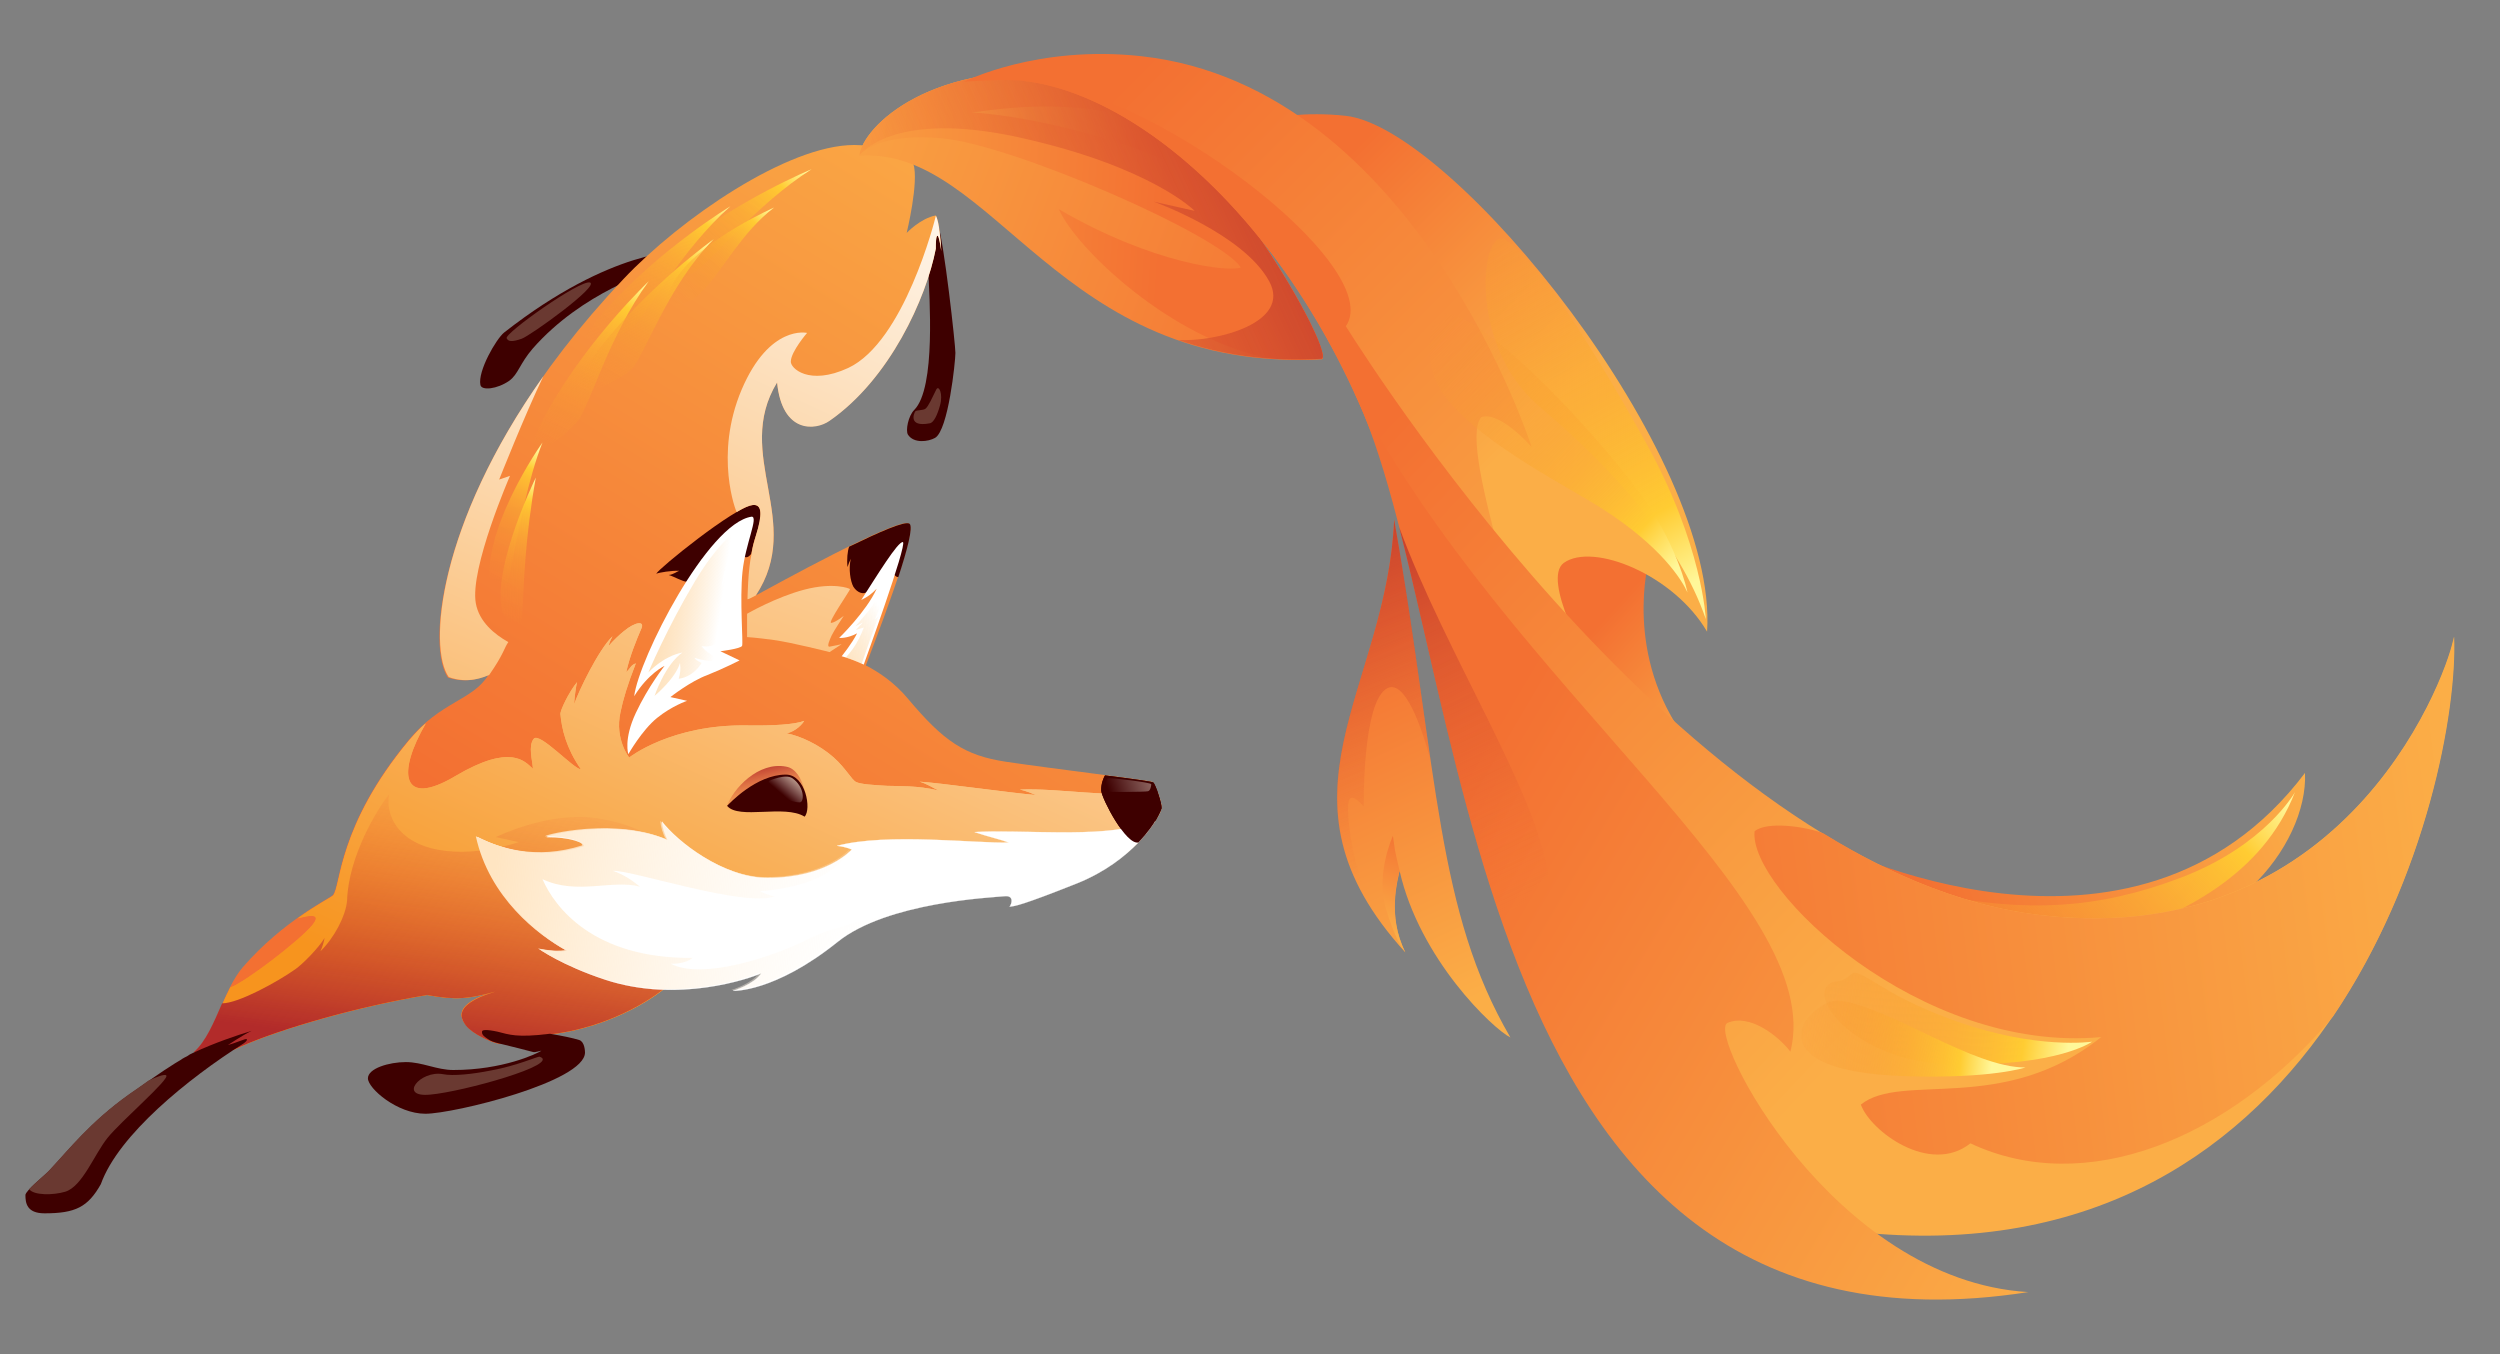 <?xml version="1.0" encoding="utf-8"?>
<!-- Generator: Adobe Illustrator 19.2.1, SVG Export Plug-In . SVG Version: 6.00 Build 0)  -->
<svg version="1.1" id="FOX" xmlns="http://www.w3.org/2000/svg" xmlns:xlink="http://www.w3.org/1999/xlink" x="0px" y="0px"
	 viewBox="0 0 600 325" style="enable-background:new 0 0 600 325;" xml:space="preserve">
<rect x="0" y="0" width="600" height="325" fill="#808080" stroke="none"/>
<style type="text/css">
	.st0{fill:#3E0000;}
	.st1{fill:url(#SVGID_1_);}
	.st2{fill:url(#SVGID_2_);}
	.st3{fill:url(#SVGID_3_);}
	.st4{fill:url(#SVGID_4_);}
	.st5{fill:url(#SVGID_5_);}
	.st6{fill:#FFFFFF;}
	.st7{fill:url(#SVGID_6_);}
	.st8{fill:url(#SVGID_7_);}
	.st9{fill:url(#SVGID_8_);}
	.st10{fill:url(#SVGID_9_);}
	.st11{fill:url(#SVGID_10_);}
	.st12{fill:url(#SVGID_11_);}
	.st13{fill:url(#SVGID_12_);}
	.st14{fill:url(#SVGID_13_);}
	.st15{fill:url(#SVGID_14_);}
	.st16{fill:url(#SVGID_15_);}
	.st17{fill:url(#SVGID_16_);}
	.st18{fill:#FFFFFF;stroke:#FFFFFF;stroke-width:5.000000e-02;stroke-linecap:round;stroke-linejoin:round;}
	.st19{fill:url(#SVGID_17_);}
	.st20{fill:url(#SVGID_18_);}
	.st21{fill:#6A3931;}
	.st22{fill:url(#SVGID_19_);}
	.st23{fill:url(#SVGID_20_);}
	.st24{fill:url(#SVGID_21_);}
	.st25{fill:url(#SVGID_22_);}
	.st26{fill:url(#SVGID_23_);}
	.st27{fill:url(#SVGID_24_);}
	.st28{fill:url(#SVGID_25_);}
	.st29{fill:url(#SVGID_26_);}
	.st30{fill:url(#SVGID_27_);}
	.st31{fill:url(#SVGID_28_);}
	.st32{fill:url(#SVGID_29_);}
	.st33{fill:url(#SVGID_30_);}
	.st34{fill:url(#SVGID_31_);}
	.st35{fill:url(#SVGID_32_);}
	.st36{fill:url(#SVGID_33_);}
	.st37{fill:url(#SVGID_34_);}
	.st38{fill:url(#SVGID_35_);}
	.st39{fill:url(#SVGID_36_);}
	.st40{fill:url(#SVGID_37_);}
	.st41{fill:url(#SVGID_38_);}
	.st42{fill:url(#SVGID_39_);}
	.st43{fill:url(#SVGID_40_);}
	.st44{fill:url(#SVGID_41_);}
</style>
<g>
	<path class="st0" d="M121,79.8c-1.9,1.5-6.4,9.3-5.7,12.6c0.3,1.4,4,1,6.9-1c2.2-1.6,2.5-4.1,5.7-7.8c11.9-13.5,28.3-18.4,32-20
		c4.1-1.8,3.8-3.3,3.8-3.3S146.9,59.5,121,79.8z"/>
	<path class="st0" d="M223.1,52.3c0,0-1.2,0.6-1.1,1.6c0.2,2.8,0.5,3.2,0.8,10.9c0.2,6.2,1.9,28.3-3.4,33.6
		c-1.4,1.4-2.1,4.9-1.5,5.9c1.4,2.2,4.9,1.7,6.5,0.8c3.2-1.8,4.9-18.4,4.9-20.4c0-1.9-2.7-26.6-4.3-31.3
		C224.5,51.8,223.1,52.3,223.1,52.3z"/>
	<linearGradient id="SVGID_1_" gradientUnits="userSpaceOnUse" x1="270.427" y1="35.057" x2="156.197" y2="220.681">
		<stop  offset="0" style="stop-color:#FBAE47"/>
		<stop  offset="1" style="stop-color:#F37032"/>
	</linearGradient>
	<path class="st1" d="M46.6,252.5c5-4.3,7-15,11.7-20.4c9.8-11.3,21.1-16.6,21.6-17.3c1.9-2.3,1.1-16.6,18.2-37.2
		c7.7-9.3,15.4-9.5,19.1-15.6c-1.3,0.5-5,2.2-9.7,0.6c-5.9-8.6-1-50.1,42.2-95.7C163.3,52.5,189,34.8,205,34.8
		c8.6,0,14.2,4.5,14.2,4.5c1.4,4.3-1.6,16.6-1.6,16.6s3.3-3.5,7-4.2c0.8,1.3,1.2,6.1,1.3,8.5c-0.1-0.7-0.6-3.8-0.9-3.7
		c-0.4,0-0.4,2.1-0.4,3.1c-2.3,11.9-11,31.3-25.5,41.3c-3.4,2.4-11.4,3.1-12.6-9.2c-10.6,17.5,6.6,33.4-5.1,51.2
		c3.9-2.1,34.6-19.1,36.8-17.2c2.2,1.8-9,30.2-10.4,34c3.1,1.6,6.9,4.1,10.2,8.1c8.5,10.1,13.5,13.5,23.3,15
		c11.3,1.7,34.9,4.5,35.4,4.9c0.5,0.4,2.1,5,2,6.2c0,0.4-0.4,1.3-1.2,2.5c-1.8,3.1-5.9,8.1-12.4,11.6c-2.2,1.2-9.4,3.4-19.1,6
		c-9.6-2.4-29.3,0.9-44.9,4.7c-20.3,4.9-38.7,16-38.7,16l-3.2,2.6c0,0-11.1,9.3-28.6,11c-11.8,1.1-9.2,2.5-11.3,2
		c-1.4-0.3-6-2.3-7.5-4.3c-1.5-1.9-2.9-5.1,6.9-8.1c-6.2,1.8-9.3,2.1-16.3,0.8c-19.7,3.3-38.6,9.3-46.3,13.1L46.6,252.5z"/>
	<linearGradient id="SVGID_2_" gradientUnits="userSpaceOnUse" x1="145.716" y1="260.087" x2="248.49" y2="37.797">
		<stop  offset="0" style="stop-color:#F7941E"/>
		<stop  offset="1" style="stop-color:#FFFFFF"/>
	</linearGradient>
	<path class="st2" d="M56.2,251.9c7.8-3.8,26.7-9.8,46.3-13.1c7,1.3,10.1,0.9,16.3-0.8c-9.9,3-8.4,6.2-6.9,8.1
		c1.6,2.1,6.1,4,7.5,4.3c2.1,0.5-0.5-0.9,11.3-2c17.5-1.6,28.6-11,28.6-11l3.2-2.6c0,0,18.4-11.1,38.7-16
		c15.6-3.8,35.3-7.1,44.9-4.7c9.6-2.6,16.8-4.8,19.1-6c6.6-3.5,10.6-8.5,12.4-11.6c0.8-1.2,1.1-2.2,1.2-2.5c0.1-0.7-0.4-2.4-0.9-3.8
		c-12.4,1.3-23.5-1.1-33.2-0.7c1.7,0.3,3.1,1,3.9,1.3c-5.3-0.4-23.7-3-27.9-3.2c1.7,0.5,2.9,1.3,4.5,2.1c-5-1.2-9.5-1-12.3-1.1
		c-3.6-0.2-6.3-0.4-7.4-0.9c-1.1-0.5-2.4-3.2-5.4-5.9c-3.5-3.1-8.1-5.2-11.3-5.8c2.3-0.5,3.9-2.4,4.2-3c-2.2,0.9-7.7,1.2-13.7,1.1
		c-18.2-0.3-28.3,7.7-28.3,7.7s-3.5-4.4-2.1-10.8c0.6-3,1.7-6.7,3.7-11.8c-1.2,0.4-1.3,1.2-2.3,2.1c0.8-3.7,2.4-7.6,3.6-10.4
		c0.9-1.9-1.3-1.8-4.2,0.6c-1,0.8-2.6,2.3-3.6,3.5c0.1-0.9,0.6-1.6,0.9-2.3c-3.4,3.3-8.2,13.3-9.2,16.3c0-1.2,0.5-4.8,0.7-5.3
		c-1.9,2.3-4.1,6.8-4,7.7c0.3,3.5,1.4,8.2,4.9,13.2c-1.6,0.1-9.9-9-11.3-7.3c-1.4,1.7-0.3,5.3-0.2,7.2c-1.9-1.7-5.2-6.2-18.7,1.8
		c-12.8,7.6-14-0.7-7-12.7c-1.3,1.1-2.6,2.5-4,4.1c-17.1,20.6-16.3,34.9-18.2,37.2c-0.3,0.4-3.8,2.1-8.5,5.5c2.5-0.7,6-1.4,3.4,1.7
		c-3.1,3.7-16,13.6-19.6,14.9c-2.9,5.6-4.9,12.5-8.6,15.7"/>
	<linearGradient id="SVGID_3_" gradientUnits="userSpaceOnUse" x1="145.716" y1="260.087" x2="248.49" y2="37.797">
		<stop  offset="0" style="stop-color:#F7941E"/>
		<stop  offset="1" style="stop-color:#FFFFFF"/>
	</linearGradient>
	<path class="st3" d="M56.2,251.9c7.8-3.8,26.7-9.8,46.3-13.1c7,1.3,10.1,0.9,16.3-0.8c-9.9,3-8.4,6.2-6.9,8.1
		c1.6,2.1,6.1,4,7.5,4.3c2.1,0.5-0.5-0.9,11.3-2c17.5-1.6,28.6-11,28.6-11l3.2-2.6c0,0,18.4-11.1,38.7-16
		c15.6-3.8,35.3-7.1,44.9-4.7c9.6-2.6,16.8-4.8,19.1-6c6.6-3.5,10.6-8.5,12.4-11.6c0.8-1.2,1.1-2.2,1.2-2.5c0.1-0.7-0.4-2.4-0.9-3.8
		c-12.4,1.3-23.5-1.1-33.2-0.7c1.7,0.3,3.1,1,3.9,1.3c-5.3-0.4-23.7-3-27.9-3.2c1.7,0.5,2.9,1.3,4.5,2.1c-5-1.2-9.5-1-12.3-1.1
		c-3.6-0.2-6.3-0.4-7.4-0.9c-1.1-0.5-2.4-3.2-5.4-5.9c-3.5-3.1-8.1-5.2-11.3-5.8c2.3-0.5,3.9-2.4,4.2-3c-2.2,0.9-7.7,1.2-13.7,1.1
		c-18.2-0.3-28.3,7.7-28.3,7.7s-3.5-4.4-2.1-10.8c0.6-3,1.7-6.7,3.7-11.8c-1.2,0.4-1.3,1.2-2.3,2.1c0.8-3.7,2.4-7.6,3.6-10.4
		c0.9-1.9-1.3-1.8-4.2,0.6c-1,0.8-2.6,2.3-3.6,3.5c0.1-0.9,0.6-1.6,0.9-2.3c-3.4,3.3-8.2,13.3-9.2,16.3c0-1.2,0.5-4.8,0.7-5.3
		c-1.9,2.3-4.1,6.8-4,7.7c0.3,3.5,1.4,8.2,4.9,13.2c-1.6,0.1-9.9-9-11.3-7.3c-1.4,1.7-0.3,5.3-0.2,7.2c-1.9-1.7-5.2-6.2-18.7,1.8
		c-12.8,7.6-14-0.7-7-12.7c-1.3,1.1-2.6,2.5-4,4.1c-17.1,20.6-16.3,34.9-18.2,37.2c-0.3,0.4-3.8,2.1-8.5,5.5c2.5-0.7,6-1.4,3.4,1.7
		c-3.1,3.7-16,13.6-19.6,14.9c-2.9,5.6-4.9,12.5-8.6,15.7L56.2,251.9z"/>
	
		<linearGradient id="SVGID_4_" gradientUnits="userSpaceOnUse" x1="152.416" y1="472.022" x2="255.129" y2="249.864" gradientTransform="matrix(0.996 -9.370000e-02 9.370000e-02 0.996 -42.816 -198.447)">
		<stop  offset="0" style="stop-color:#F7941E"/>
		<stop  offset="1" style="stop-color:#FFFFFF"/>
	</linearGradient>
	<path class="st4" d="M199.1,156.5c0,0-9-2.3-13.4-2.9c-4.4-0.6-6.4-0.7-6.4-0.7l0-5.6c0,0,6.9-4,13.8-5.8
		c6.9-1.8,10.8-0.3,10.9-0.1c0.1,0.2-5.5,8.2-4.5,8.1c1-0.1,3-1.7,3-1.7s-2.5,3.8-2.9,4.7c-0.4,0.9-1.3,2.8-0.5,2.7
		c0.7-0.1,2.9-0.6,2.9-0.6L199.1,156.5z"/>
	<linearGradient id="SVGID_5_" gradientUnits="userSpaceOnUse" x1="123.441" y1="254.602" x2="132.292" y2="188.378">
		<stop  offset="0" style="stop-color:#B22B2A"/>
		<stop  offset="1" style="stop-color:#F36B31;stop-opacity:0"/>
	</linearGradient>
	<path class="st5" d="M56.2,251.9c7.8-3.8,26.7-9.8,46.3-13.1c7,1.3,10.1,0.9,16.3-0.8c-6.4,2-8,4-8,5.7c0,0.9,0.5,1.7,1,2.4
		c1.6,2.1,6.1,4,7.5,4.3c2.1,0.5-0.5-0.9,11.3-2c17.5-1.6,28.6-11,28.6-11l3.2-2.6c0,0,18.4-11.1,38.7-16c0.5-0.1,1.1-0.3,1.6-0.4
		c2.2-4.2,3.5-6.9,3.5-6.9s-15.7,4.5-26.8,3c-4.6-0.6-4.2-3.6-6.8-4.5c-8.7-2.9-14.3-11.5-29.9-13.7c-11.4-1.5-23.7,4.6-23.7,4.6
		l5.5,1.2c0,0-11.2,4-20.9,1.5c-9.8-2.6-10.9-9.7-10.2-13c-2.7,3.3-9.8,14.9-10.1,25.5c-0.3,3.7-3.1,9-6.4,12.2
		c0.5-1.1,0.8-2.1,1-3.2c-1.5,2.5-5.3,6.3-7,7.5c-4.1,2.9-13.6,8.2-17.6,8.2c-2,4.6-3.9,9.2-6.8,11.7L56.2,251.9z"/>
	<path class="st0" d="M204.8,140.8c1,1.6,2.7,2,3.4,1.1c0.7-0.9,6.2-4.3,6.5-3.9c0.3,0.4,0.6,0.5,0.9,0.5c2.1-6.4,3.6-12,2.7-12.8
		c-1-0.8-7.3,2-14.5,5.5c-0.4,1-0.6,3.1-0.4,4.9c0.3-0.9,0.5-1.4,0.8-2C203.6,136.5,204.1,139.5,204.8,140.8z"/>
	<path class="st6" d="M207.3,159.5c0,0-2.7-1.3-5.3-2c0.3-0.4,2.5-3.1,3.7-5.5c-2.4,1.3-4.3,1.1-4.3,1.1s6.5-6.3,9-11.8
		c-1.4,1.4-2.1,1.9-3.7,2.7c3.8-5.9,8.8-14.1,10-13.9C217.8,130.6,207.3,159.5,207.3,159.5z"/>
	<path class="st0" d="M180.3,132.9L180.3,132.9c0.3-1.5,0.6-2.9,1.1-4.3c1.7-5.1,1.5-7.6-0.7-7.4c-4.3,0.4-22.7,15.3-23.2,16.5
		c0.7-0.3,3.7-0.8,5.5-0.7c-0.4,0.1-1.4,0.9-2.5,1c1.1,0.3,3.6,1.7,4.3,1.6c1.6-0.2,2.7-3.6,3.5-5.2c1.8-1.3,9.8-1.1,10.5-0.7
		C179.6,134,180.3,132.9,180.3,132.9z"/>
	<path class="st6" d="M172.9,156.3c0,0,4.9-0.6,5.2-1.3c0.3-0.7-0.6-11.1,0.1-17.8c0.7-6.7,3.9-13.2,2.2-13.2
		c-10.5,1.5-27.1,34.1-28.2,43.1c3.4-5.5,7.3-7.3,7.3-7.3s-3.9,4.9-6.9,11.3c-3,6.4-1.8,9.9-1.8,9.9s3.3-5.8,6.9-8.7
		c3.6-2.9,7.2-4.1,7.2-4.1l-4-0.9c0,0,4.8-3.8,8.9-5.3c4-1.6,7.7-3.5,7.7-3.5L172.9,156.3z"/>
	
		<linearGradient id="SVGID_6_" gradientUnits="userSpaceOnUse" x1="156.671" y1="358.27" x2="182.233" y2="364.467" gradientTransform="matrix(0.996 -9.370000e-02 9.370000e-02 0.996 -42.815 -198.447)">
		<stop  offset="0" style="stop-color:#FFDBAE"/>
		<stop  offset="1" style="stop-color:#FBAE47;stop-opacity:0"/>
	</linearGradient>
	<path class="st7" d="M178.6,126.1c0,0-5.1,2.2-11.8,13.4c-6.7,11.2-11.2,21.9-11.2,21.9s3.5-3.9,8.2-4.8
		c-4.2,2.9-6.7,10.4-6.7,10.4s5-4.1,6.1-7.9c0.2,1.6,0.1,2.3-0.3,3.8c1.7-0.2,4-1.3,5.5-3.8c-0.8-0.3-1.6-0.9-1.7-1.2
		c4.4,1.3,6,0.6,6.2,0.1c-2.4-0.6-4-2.2-4.5-2.9c1.3,0.1,3,0.2,4.3-1.4c1.3-1.6,1.9-11.2,2.2-13.8c0.3-2.6,0.6-4,0.7-4.9
		c-0.7,0.9-2.4,5.9-2.4,5.9s0.4-5.7,4.1-11.6c-0.5,0.3-1.2,0.7-1.9,1.4C176,129.6,178.6,127.4,178.6,126.1z"/>
	
		<linearGradient id="SVGID_7_" gradientUnits="userSpaceOnUse" x1="192.729" y1="381.317" x2="220.692" y2="366.534" gradientTransform="matrix(0.996 -9.370000e-02 9.370000e-02 0.996 -42.815 -198.447)">
		<stop  offset="0" style="stop-color:#FFDBAE"/>
		<stop  offset="1" style="stop-color:#FBAE47;stop-opacity:0"/>
	</linearGradient>
	<path class="st8" d="M210.9,147.7c0,0-0.4,0.7-0.9,0.9c4-9.2,6.1-16.1,5.8-16.3c-0.5-0.4-3.9,6.6-4.3,7.1c-0.4,0.5,1.7-1.1,1.7-1.1
		s-2.8,6-4.8,8.4c-2,2.4-3.1,3.6-3.1,3.6l1.8-0.9l-1.7,1.8l1.9-0.6c0,0-0.6,1.9-2,4.2c-0.8,1.3-1.7,2.3-2.3,3c1.5,0.5,3,1.1,3.8,1.5
		C207.6,156.9,210.9,147.7,210.9,147.7z"/>
	<path class="st0" d="M277.2,197.1C277.2,197.1,277.2,197.1,277.2,197.1L277.2,197.1C277.3,197,277.3,197,277.2,197.1
		c0.2-0.2,0.3-0.4,0.4-0.6c0.7-1.2,1.1-2.2,1.2-2.5c0.1-1.2-1.5-5.8-2-6.2c-0.2-0.2-5.2-0.9-11.6-1.7c-0.3,0.5-1,2-0.9,3.7
		c0.2,2,5.9,13,8.9,12.4C275.7,199.6,277,197.5,277.2,197.1z"/>
	<linearGradient id="SVGID_8_" gradientUnits="userSpaceOnUse" x1="70.704" y1="247.805" x2="157.851" y2="42.369">
		<stop  offset="0" style="stop-color:#F7941E"/>
		<stop  offset="1" style="stop-color:#FFFFFF"/>
	</linearGradient>
	<path class="st9" d="M130.4,90.3c-4.5,9.4-10.6,24.8-10.6,24.8l2.6-0.9c0,0-9.7,22.3-8.2,30.6c0.8,4.4,4.4,7.4,7.8,9.3
		c-1,1.4-1.1,2.9-4.6,7.9c-1.3,0.5-5,2.2-9.7,0.5C102.7,155.4,105.2,125.9,130.4,90.3z"/>
	<linearGradient id="SVGID_9_" gradientUnits="userSpaceOnUse" x1="122.42" y1="249.284" x2="225.142" y2="27.105">
		<stop  offset="0" style="stop-color:#F7941E"/>
		<stop  offset="1" style="stop-color:#FFFFFF"/>
	</linearGradient>
	<path class="st10" d="M176.8,122.9c1.6-1,3-1.6,3.9-1.7c2.2-0.2,2.3,2.2,0.7,7.4c-0.4,1.3-0.8,2.7-1,4.1c0,0,0,0.1,0,0.1
		c-0.9,3.8-1,11-1,11s0,0.2,2-0.9l0,0c11.7-17.7-5.5-33.7,5.1-51.1c1.2,12.3,9.2,11.6,12.6,9.2c14.4-10,23.2-29.4,25.5-41.3
		c0-1,0-3.1,0.4-3.1c0.4,0,0.8,3,0.9,3.7c-0.1-2.4-0.5-7.2-1.3-8.5c0,0,0,0,0,0c-0.2,1-7.6,30.2-21,36.5c-9.5,4.4-14,0-13.8-1.6
		c0.1-2.4,3.9-6.8,3.9-6.8s-9-2.1-15.7,13.6C171.3,109.3,176.7,122.9,176.8,122.9C176.7,122.9,176.8,122.9,176.8,122.9z"/>
	
		<linearGradient id="SVGID_10_" gradientUnits="userSpaceOnUse" x1="166.52" y1="799.392" x2="125.96" y2="821.665" gradientTransform="matrix(0.955 -0.298 0.298 0.955 -206.654 -676.298)">
		<stop  offset="1.226990e-02" style="stop-color:#FFF799"/>
		<stop  offset="0.16" style="stop-color:#FFCC32"/>
		<stop  offset="0.233" style="stop-color:#FEC232;stop-opacity:0.912"/>
		<stop  offset="0.405" style="stop-color:#FCB033;stop-opacity:0.708"/>
		<stop  offset="0.585" style="stop-color:#FAA333;stop-opacity:0.493"/>
		<stop  offset="0.777" style="stop-color:#F89B33;stop-opacity:0.265"/>
		<stop  offset="1" style="stop-color:#F89933;stop-opacity:0"/>
	</linearGradient>
	<path class="st11" d="M194.8,40.6c0,0-17.8,7.3-33.2,19.7c-16.8,13.6,1.5,7.1,5.2,4.9C170.5,63,181.4,49.1,194.8,40.6z"/>
	
		<linearGradient id="SVGID_11_" gradientUnits="userSpaceOnUse" x1="37.239" y1="1146.129" x2="-3.395" y2="1168.442" gradientTransform="matrix(0.896 -0.444 0.444 0.896 -371.002 -964.179)">
		<stop  offset="1.226990e-02" style="stop-color:#FFF799"/>
		<stop  offset="0.16" style="stop-color:#FFCC32"/>
		<stop  offset="0.233" style="stop-color:#FEC232;stop-opacity:0.912"/>
		<stop  offset="0.405" style="stop-color:#FCB033;stop-opacity:0.708"/>
		<stop  offset="0.585" style="stop-color:#FAA333;stop-opacity:0.493"/>
		<stop  offset="0.777" style="stop-color:#F89B33;stop-opacity:0.265"/>
		<stop  offset="1" style="stop-color:#F89933;stop-opacity:0"/>
	</linearGradient>
	<path class="st12" d="M175.3,49.5c0,0-16.5,9.9-29.7,24.6c-14.4,16,2.8,7.3,6.1,4.5C155.1,75.8,163.5,59.9,175.3,49.5z"/>
	
		<linearGradient id="SVGID_12_" gradientUnits="userSpaceOnUse" x1="-213.377" y1="1584.57" x2="-254.012" y2="1606.883" gradientTransform="matrix(0.783 -0.622 0.622 0.783 -668.196 -1307.677)">
		<stop  offset="1.226990e-02" style="stop-color:#FFF799"/>
		<stop  offset="0.16" style="stop-color:#FFCC32"/>
		<stop  offset="0.233" style="stop-color:#FEC232;stop-opacity:0.912"/>
		<stop  offset="0.405" style="stop-color:#FCB033;stop-opacity:0.708"/>
		<stop  offset="0.585" style="stop-color:#FAA333;stop-opacity:0.493"/>
		<stop  offset="0.777" style="stop-color:#F89B33;stop-opacity:0.265"/>
		<stop  offset="1" style="stop-color:#F89933;stop-opacity:0"/>
	</linearGradient>
	<path class="st13" d="M155.7,67.5c0,0-14,13.2-23.8,30.3c-10.7,18.7,4.3,6.6,6.9,3.1C141.4,97.6,146.3,80.2,155.7,67.5z"/>
	
		<linearGradient id="SVGID_13_" gradientUnits="userSpaceOnUse" x1="-36.196" y1="1304.587" x2="-76.719" y2="1326.839" gradientTransform="matrix(0.862 -0.507 0.507 0.862 -464.071 -1087.695)">
		<stop  offset="1.226990e-02" style="stop-color:#FFF799"/>
		<stop  offset="0.16" style="stop-color:#FFCC32"/>
		<stop  offset="0.233" style="stop-color:#FEC232;stop-opacity:0.912"/>
		<stop  offset="0.405" style="stop-color:#FCB033;stop-opacity:0.708"/>
		<stop  offset="0.585" style="stop-color:#FAA333;stop-opacity:0.493"/>
		<stop  offset="0.777" style="stop-color:#F89B33;stop-opacity:0.265"/>
		<stop  offset="1" style="stop-color:#F89933;stop-opacity:0"/>
	</linearGradient>
	<path class="st14" d="M171.3,57.4c0,0-15.7,11.1-27.8,26.7c-13.2,17,5,7.5,8.1,4.5C154.6,85.6,160.2,68.6,171.3,57.4z"/>
	
		<linearGradient id="SVGID_14_" gradientUnits="userSpaceOnUse" x1="156.914" y1="808.377" x2="128.155" y2="824.169" gradientTransform="matrix(0.955 -0.298 0.298 0.955 -206.654 -676.298)">
		<stop  offset="1.226990e-02" style="stop-color:#FFF799"/>
		<stop  offset="0.16" style="stop-color:#FFCC32"/>
		<stop  offset="0.233" style="stop-color:#FEC232;stop-opacity:0.912"/>
		<stop  offset="0.405" style="stop-color:#FCB033;stop-opacity:0.708"/>
		<stop  offset="0.585" style="stop-color:#FAA333;stop-opacity:0.493"/>
		<stop  offset="0.777" style="stop-color:#F89B33;stop-opacity:0.265"/>
		<stop  offset="1" style="stop-color:#F89933;stop-opacity:0"/>
	</linearGradient>
	<path class="st15" d="M185.8,49.8c0,0-16.4,7.2-22.9,16.1c-6.6,8.9,1.2,9,6.1,3.6C173.9,64.1,178.2,55.6,185.8,49.8z"/>
	<linearGradient id="SVGID_15_" gradientUnits="userSpaceOnUse" x1="133.025" y1="109.44" x2="117.838" y2="139.086">
		<stop  offset="1.226990e-02" style="stop-color:#FFF799"/>
		<stop  offset="0.16" style="stop-color:#FFCC32"/>
		<stop  offset="0.233" style="stop-color:#FEC232;stop-opacity:0.912"/>
		<stop  offset="0.405" style="stop-color:#FCB033;stop-opacity:0.708"/>
		<stop  offset="0.585" style="stop-color:#FAA333;stop-opacity:0.493"/>
		<stop  offset="0.777" style="stop-color:#F89B33;stop-opacity:0.265"/>
		<stop  offset="1" style="stop-color:#F89933;stop-opacity:0"/>
	</linearGradient>
	<path class="st16" d="M130.2,106.2c0,0-16.1,22.5-12.2,36.9C121.3,155.1,123.3,123.5,130.2,106.2z"/>
	<linearGradient id="SVGID_16_" gradientUnits="userSpaceOnUse" x1="130.623" y1="115.652" x2="121.338" y2="148.89">
		<stop  offset="1.226990e-02" style="stop-color:#FFF799"/>
		<stop  offset="0.16" style="stop-color:#FFCC32"/>
		<stop  offset="0.233" style="stop-color:#FEC232;stop-opacity:0.912"/>
		<stop  offset="0.405" style="stop-color:#FCB033;stop-opacity:0.708"/>
		<stop  offset="0.585" style="stop-color:#FAA333;stop-opacity:0.493"/>
		<stop  offset="0.777" style="stop-color:#F89B33;stop-opacity:0.265"/>
		<stop  offset="1" style="stop-color:#F89933;stop-opacity:0"/>
	</linearGradient>
	<path class="st17" d="M128.6,114.6c0,0-12.8,26.1-6.9,34.7C127.6,157.8,123.4,143.7,128.6,114.6z"/>
	<path class="st18" d="M200.9,203c12-3.2,33.8-0.5,41.2-0.8c-1.8-0.7-5-1.4-8.2-2.5c10.1-0.7,30.7,1.5,39.8-1.9
		c2-0.7,3.5-0.7,3.5-0.7c0.2-0.4-5,9.4-18.7,14.9c-13.3,5.3-15,5.5-16.2,5.6c0.5-0.6,1.2-2.8-1.3-2.5c-3,0.3-28,1.4-39.9,10.9
		c-15.3,12.3-25.2,11.8-25.2,11.8s5-1.5,6.8-4.2c-2.7,1.2-20,7.3-37.5,1.5c-10.3-3.4-15.7-7.3-15.7-7.3s3.8,0.8,6.6,0.4
		c-6.6-3.7-18.3-12.6-21.5-27.3c5.7,2.9,14.4,5.7,25.5,2.2c0.3-0.8-3-2.2-8.9-2.2c0.3-0.6,17-4.5,29,0.7c-0.6-1.2-1.3-3.1-1.3-4.4
		c3.5,4.6,14.6,13.5,25.3,13.5c14.3,0,20.2-6.8,20.2-6.8S203.4,203.3,200.9,203z"/>
	<linearGradient id="SVGID_17_" gradientUnits="userSpaceOnUse" x1="220.828" y1="222.983" x2="118.256" y2="213.47">
		<stop  offset="0" style="stop-color:#FFFFFF;stop-opacity:0"/>
		<stop  offset="1" style="stop-color:#FFE5C2"/>
	</linearGradient>
	<path class="st19" d="M214.3,219.4L214.3,219.4c0,0-13.1,2.3-20.8,6.2c-7.7,3.9-24.9,9.7-32.5,5.7c2.5,0.1,4.4-0.7,5.2-1.4
		c-23.8,0.2-33.1-12.2-36-18.9c8.2,3.9,16.8,0,23.4,1.8c-2-1.6-3.9-2.9-6.5-3.8c4.2-0.3,31.8,8.9,38.8,6.1c-1.6-0.2-3.5-1.2-3.5-1.2
		s10.4-0.6,16.2-4.5c5.1-3.4,5.4-5.7,5.4-5.7s-5.9,6.8-20.2,6.8c-10.7,0-21.8-8.9-25.3-13.5c0,1.3,0.6,3.2,1.3,4.4
		c-12-5.2-28.8-1.2-29-0.7c5.9,0,9.3,1.4,8.9,2.2c-11.1,3.5-19.8,0.7-25.5-2.2c3.2,14.7,14.9,23.7,21.5,27.3
		c-2.8,0.5-6.6-0.4-6.6-0.4s5.4,3.8,15.7,7.3c17.6,5.8,34.8-0.2,37.5-1.5c-1.8,2.7-6.8,4.2-6.8,4.2s9.8,0.5,25.2-11.8
		C204.6,223.1,209.4,221,214.3,219.4z"/>
	<path class="st0" d="M277.2,197.1C277.2,197.1,277.2,197.1,277.2,197.1L277.2,197.1C277.3,197,277.3,197,277.2,197.1
		c0.2-0.2,0.3-0.4,0.4-0.6c0.7-1.2,1.1-2.2,1.2-2.5c0.1-1.2-1.5-5.8-2-6.2c-0.2-0.2-5.2-0.9-11.6-1.7c-0.3,0.5-1,2-0.9,3.7
		c0.2,2,5.9,13,8.9,12.4C275.7,199.6,277,197.5,277.2,197.1z"/>
	
		<linearGradient id="SVGID_18_" gradientUnits="userSpaceOnUse" x1="271.152" y1="415.775" x2="295.32" y2="409.274" gradientTransform="matrix(0.996 -9.370000e-02 9.370000e-02 0.996 -42.815 -198.447)">
		<stop  offset="0" style="stop-color:#FFFFFF;stop-opacity:0"/>
		<stop  offset="1" style="stop-color:#FFE5C2"/>
	</linearGradient>
	<path class="st20" d="M265.9,186.8c0.7-0.2,10.3,1,10.4,1.4c0,0.4-0.2,1.6-0.8,1.7c-0.7,0.2-9.7,0.2-10.1,0.1
		C265.1,189.9,265.2,187,265.9,186.8z"/>
	<path class="st18" d="M251.5,214.6"/>
	<path class="st0" d="M119.4,247.6c-2.8-0.6-3.6-0.4-3.7-0.1c-0.1,0.5,0.1,1,1,1.6c1.1,0.8,1.6,1,4.6,1.7c0,0,6.1,1.5,6.7,1.7
		c0.6,0.1,1.9-0.4,1.9-0.3c-1.1,0.7-9.2,4.6-21.1,4.6c-4,0-7.4-1.9-11.4-1.9c-4,0-9.1,1.5-9.1,3.9c0,2.4,7,8.5,13.8,8.5
		c6.8,0,38.3-7.7,38.3-14.7c0-0.4-0.1-2.6-1.4-3c-1.6-0.5-4.1-1-7-1.5C124,249.1,122.2,248.3,119.4,247.6z"/>
	<path class="st21" d="M129.5,253.6c-0.4-0.1-5.5,2.2-11.6,3.3c-4.5,0.9-9.2,1.4-11.6,0.9c-5.5-1-10.9,5.7-3,4.9
		C111.2,262,134.8,255.4,129.5,253.6z"/>
	<path class="st21" d="M121.6,81.2c0.4,0.8,1.3,0.9,3.6,0.1c2.2-0.8,18.7-12.7,16.4-13.5C139.2,67.1,120.9,80.1,121.6,81.2z"/>
	<path class="st21" d="M225.6,97.3c0.8-2.8-0.3-5-0.9-3.8c-0.9,1.8-1.9,4.1-2.6,4.6c-0.5,0.4-2.1,0.3-2.4,0.6
		c-0.3,0.3-1.9,3.9,3.4,2.9C224.1,101.5,225,99.5,225.6,97.3z"/>
	<path class="st0" d="M60.4,247.4c-3.6,1.1-8.7,2.8-14.1,5.3c-0.5,0.2-1,0.5-1.4,0.8c-0.2,0.1-0.4,0.2-0.6,0.3
		c-0.3,0.2-0.6,0.3-0.8,0.5c-0.5,0.3-1,0.6-1.5,0.9c0,0,0,0,0,0h0c-3.4,2.1-7.1,4.8-11,7.5c-9.4,6.7-14.4,13.2-19.3,18.4
		c-1,1-5.6,4.7-5.6,5.7c0,1.9,0.3,4.4,4.6,4.4c7.4,0,10.4-1.5,13.5-7c4.2-11.8,21-25.4,34.3-33.8c0.7-0.5,0.9-0.9,0.7-1
		c-0.3-0.2-2.5,0.9-4.5,1.4C54.8,250.8,57.9,248.6,60.4,247.4z"/>
	<path class="st21" d="M39.9,258.1c-0.4-0.4-2.4,0.4-4.2,1.2c-1.5,1.1-3.1,2.2-4.7,3.3c-9.4,6.7-14.4,13.2-19.3,18.4
		c-0.7,0.8-3.3,2.9-4.7,4.4c1.1,1.5,5.7,1.5,8.7,0.6c4.1-1.3,6.9-8.9,10.1-12.9C29,269.1,40.8,259,39.9,258.1z"/>
	<linearGradient id="SVGID_19_" gradientUnits="userSpaceOnUse" x1="181.853" y1="183.161" x2="184.372" y2="193.929">
		<stop  offset="0" style="stop-color:#B22B2A"/>
		<stop  offset="1" style="stop-color:#F36B31;stop-opacity:0"/>
	</linearGradient>
	<path class="st22" d="M193.5,195.1c0.6-1.1-0.2-10.3-4.8-11.1c-6.7-1.3-12.8,5.3-14.3,9.6c4.8-1.9,7.1-1.2,11-1
		C189.4,192.9,191.5,193.7,193.5,195.1z"/>
	<path class="st0" d="M174.5,193.4c0.5-0.5,7-7.5,14.1-7.5c4.8,0,6.2,8.4,4.5,10.1C188.3,193,177.3,196.8,174.5,193.4z"/>
	
		<linearGradient id="SVGID_20_" gradientUnits="userSpaceOnUse" x1="193.207" y1="409.035" x2="198.588" y2="403.815" gradientTransform="matrix(0.996 -9.370000e-02 9.370000e-02 0.996 -42.815 -198.447)">
		<stop  offset="0" style="stop-color:#FFFFFF;stop-opacity:0"/>
		<stop  offset="1" style="stop-color:#FFE5C2"/>
	</linearGradient>
	<path class="st23" d="M184.6,187.4c0,0,3.9-1.8,5.6-0.6c2.8,2,2.8,5.2,2,5.7C191.5,193.1,182.3,190.2,184.6,187.4z"/>
</g>
<g>
	
		<linearGradient id="SVGID_21_" gradientUnits="userSpaceOnUse" x1="521.245" y1="-77.919" x2="436.091" y2="-32.773" gradientTransform="matrix(0.994 0.11 -0.11 0.994 25.697 204.65)">
		<stop  offset="0" style="stop-color:#FBAE47"/>
		<stop  offset="1" style="stop-color:#F37032"/>
	</linearGradient>
	<path class="st24" d="M438.5,202.4c0,0,73.5,37.7,114.7-16.9c0.8,17.3-19.1,42.9-49.4,39.6C465.5,220.8,438.5,202.4,438.5,202.4z"
		/>
	
		<linearGradient id="SVGID_22_" gradientUnits="userSpaceOnUse" x1="503.916" y1="-83.863" x2="436.706" y2="-6.224" gradientTransform="matrix(0.994 0.11 -0.11 0.994 25.697 204.65)">
		<stop  offset="1.226990e-02" style="stop-color:#FFF799"/>
		<stop  offset="0.16" style="stop-color:#FFCC32"/>
		<stop  offset="0.233" style="stop-color:#FEC232;stop-opacity:0.912"/>
		<stop  offset="0.405" style="stop-color:#FCB033;stop-opacity:0.708"/>
		<stop  offset="0.585" style="stop-color:#FAA333;stop-opacity:0.493"/>
		<stop  offset="0.777" style="stop-color:#F89B33;stop-opacity:0.265"/>
		<stop  offset="1" style="stop-color:#F89933;stop-opacity:0"/>
	</linearGradient>
	<path class="st25" d="M550.8,190.1c0,0-7.1,12.8-27.3,20.5c-20.2,7.7-37.4,8.4-59.1,4c-21.8-4.4,24.9,16.2,42.1,10.5
		C523.6,219.5,543,210.1,550.8,190.1z"/>
	
		<linearGradient id="SVGID_23_" gradientUnits="userSpaceOnUse" x1="337.124" y1="-5.732" x2="290.152" y2="-83.608" gradientTransform="matrix(0.994 0.11 -0.11 0.994 25.697 204.65)">
		<stop  offset="0" style="stop-color:#FBAE47"/>
		<stop  offset="1" style="stop-color:#F37032"/>
	</linearGradient>
	<path class="st26" d="M334.6,124.7c10.7,62,10.2,94,27.9,124.3c-4.2-2.1-21.8-18.8-26.6-40c-0.3,1.8-3.1,10.7,1.4,19.6
		C303.1,191.1,332.8,166.1,334.6,124.7z"/>
	
		<linearGradient id="SVGID_24_" gradientUnits="userSpaceOnUse" x1="128.516" y1="-206.325" x2="285.545" y2="-166.12" gradientTransform="matrix(0.994 0.11 -0.11 0.994 25.697 204.65)">
		<stop  offset="0" style="stop-color:#FBAE47"/>
		<stop  offset="1" style="stop-color:#F37032"/>
	</linearGradient>
	<path class="st27" d="M206.2,37.4c32.4-2.4,47.7,52.4,111.1,48.8c3.2-2.5-32.8-65.5-58.5-68.4C223.5,13.9,207,30.5,206.2,37.4z"/>
	
		<linearGradient id="SVGID_25_" gradientUnits="userSpaceOnUse" x1="136.231" y1="-175.389" x2="235.037" y2="-179.846" gradientTransform="matrix(0.994 0.11 -0.11 0.994 25.697 204.65)">
		<stop  offset="0" style="stop-color:#FBAE47"/>
		<stop  offset="1" style="stop-color:#F37032"/>
	</linearGradient>
	<path class="st28" d="M317.3,86.2c3.2-2.5-32.8-65.5-58.5-68.4c-35-3.9-51.6,12.5-52.5,19.4c1.5-1.6,6.5-5.2,19.8-4
		c16.9,1.5,66.7,23.2,71.7,31c-2.8,1.1-20.8-0.7-43.7-14c4.3,9.6,27.1,31.3,50.6,35.8C308.6,86.4,312.8,86.5,317.3,86.2z"/>
	
		<linearGradient id="SVGID_26_" gradientUnits="userSpaceOnUse" x1="176.904" y1="-198.094" x2="227.634" y2="-194.965" gradientTransform="matrix(0.994 0.11 -0.11 0.994 25.697 204.65)">
		<stop  offset="0" style="stop-color:#FBAE47"/>
		<stop  offset="1" style="stop-color:#F37032"/>
	</linearGradient>
	<path class="st29" d="M281,31.1c-21.1-8.4-40.5-5-47.7-4.1c0,0,16.1,0.6,39.4,8.7c7.4,2.6,15.3,6.9,22.7,11.7
		C290.9,41.6,286,35.9,281,31.1z"/>
	
		<linearGradient id="SVGID_27_" gradientUnits="userSpaceOnUse" x1="281.614" y1="-209.574" x2="172.879" y2="-144.521" gradientTransform="matrix(0.994 0.11 -0.11 0.994 25.697 204.65)">
		<stop  offset="0" style="stop-color:#B22B2A"/>
		<stop  offset="1" style="stop-color:#F36B31;stop-opacity:0"/>
	</linearGradient>
	<path class="st30" d="M258.8,17.8c-35-3.9-51.6,12.5-52.5,19.4c2-2.3,11.2-10.2,38.4-4.2c31.6,7,42,17.6,42,17.6l-9.8-2.2
		c0,0,21.5,7.7,27.7,19.1c5.4,9.9-12.5,14.6-21.8,14.1c9.8,3.4,21.1,5.3,34.5,4.5C320.5,83.7,284.4,20.6,258.8,17.8z"/>
	
		<linearGradient id="SVGID_28_" gradientUnits="userSpaceOnUse" x1="388.014" y1="-70.624" x2="351.842" y2="-96.612" gradientTransform="matrix(0.994 0.11 -0.11 0.994 25.697 204.65)">
		<stop  offset="0" style="stop-color:#FBAE47"/>
		<stop  offset="1" style="stop-color:#F37032"/>
	</linearGradient>
	<path class="st31" d="M395.7,134.7c0,0-6.2,22.5,9.1,42.9c15.3,20.5-40.7-25.7-40.1-31.2c0.6-5.5,13.8-16.3,19.7-16.3
		C390.4,130.1,388.4,131.2,395.7,134.7z"/>
	
		<linearGradient id="SVGID_29_" gradientUnits="userSpaceOnUse" x1="327.871" y1="-138.567" x2="267.66" y2="-186.998" gradientTransform="matrix(0.994 0.11 -0.11 0.994 25.697 204.65)">
		<stop  offset="0" style="stop-color:#FBAE47"/>
		<stop  offset="1" style="stop-color:#F37032"/>
	</linearGradient>
	<path class="st32" d="M305.6,28.3c0,0,7.4-1.6,17.4-0.5c25.9,2.9,89.5,81.6,86.7,123.8c-8-13.7-27.4-21.5-34.4-16.5
		c-5.4,4,6.1,24.1,6.1,24.1s-38.9-35.7-42.8-53.4c-3.8-17.7-10.6-53.5-17.1-61.7C315,36,305.6,28.3,305.6,28.3z"/>
	
		<linearGradient id="SVGID_30_" gradientUnits="userSpaceOnUse" x1="370.679" y1="-82.979" x2="217.86" y2="-205.039" gradientTransform="matrix(0.994 0.11 -0.11 0.994 25.697 204.65)">
		<stop  offset="0" style="stop-color:#FBAE47"/>
		<stop  offset="1" style="stop-color:#F37032"/>
	</linearGradient>
	<path class="st33" d="M355.5,100.1c4.6-1.5,12.1,7.2,12.1,7.2S339.8,20.8,274,13.5c-25.1-2.8-42.6,6.1-42.6,6.1s9.8-0.7,14.2-0.2
		c30.6,3.4,73.9,41.9,91.7,108.9c7.7,28.9,20.8,36.9,27.5,35.5C371.4,162.3,349.2,107.5,355.5,100.1z"/>
	
		<linearGradient id="SVGID_31_" gradientUnits="userSpaceOnUse" x1="459.917" y1="-50.081" x2="312.577" y2="-161.472" gradientTransform="matrix(0.994 0.11 -0.11 0.994 25.697 204.65)">
		<stop  offset="0" style="stop-color:#FBAE47"/>
		<stop  offset="1" style="stop-color:#F37032"/>
	</linearGradient>
	<path class="st34" d="M337.2,128.3c-17.8-67-61.2-105.6-91.7-108.9c29.6,0.6,87.5,44.5,77.5,58.9c8.2,13,84.8,132.3,167.3,141.4
		c74.9,8.3,97.9-60.6,98.6-66.9c1.3,35.3-27.8,155.7-143.9,142.8C378.3,288.2,344.9,157.2,337.2,128.3z"/>
	
		<linearGradient id="SVGID_32_" gradientUnits="userSpaceOnUse" x1="271.012" y1="-121.043" x2="317.028" y2="-35.054" gradientTransform="matrix(0.994 0.11 -0.11 0.994 25.697 204.65)">
		<stop  offset="0" style="stop-color:#B22B2A"/>
		<stop  offset="1" style="stop-color:#F36B31;stop-opacity:0"/>
	</linearGradient>
	<path class="st35" d="M334.6,124.7c-1.7,39.2-28.5,63.7-2.4,97.9c-7.6-11-9-26.5-8.6-29.8c0.4-3.4,3.7,0.8,3.7,0.8
		s-0.4-25.7,5.8-28.5c4.2-1.8,8.1,9.5,10.2,17.2C341,166.2,338.6,147.5,334.6,124.7z"/>
	
		<linearGradient id="SVGID_33_" gradientUnits="userSpaceOnUse" x1="307.792" y1="-14.262" x2="311.196" y2="-39.729" gradientTransform="matrix(0.994 0.11 -0.11 0.994 25.697 204.65)">
		<stop  offset="0" style="stop-color:#FBAE47"/>
		<stop  offset="1" style="stop-color:#F37032"/>
	</linearGradient>
	<path class="st36" d="M335.9,208.9c0,0.2,0.1,0.3,0.1,0.5c-0.4-1.6-1-4.3-1.2-5.3c-0.2-1.5-0.5-3.5-0.5-3.5s-4.2,9.1-1.7,17.4
		c2.2,7.4,4.1,9.8,4.5,10.3c0,0,0,0.1,0.1,0.1C332.8,219.6,335.5,210.7,335.9,208.9z"/>
	
		<linearGradient id="SVGID_34_" gradientUnits="userSpaceOnUse" x1="564.225" y1="-57.203" x2="356.673" y2="-6.983" gradientTransform="matrix(0.994 0.11 -0.11 0.994 25.697 204.65)">
		<stop  offset="0" style="stop-color:#FBAE47"/>
		<stop  offset="1" style="stop-color:#F37032"/>
	</linearGradient>
	<path class="st37" d="M589,152.8c-0.7,6.4-23.8,75.2-98.6,66.9c-18.1-2-36-9.3-52.8-19.7c-4.1-1.6-13.5-3-16.5-0.5
		c-1.5,13.9,39.8,53.4,83.2,49.4c-23.5,18.8-47.9,8.3-57.7,16.2c2.3,6.4,16.6,17,26.3,9.3c27.4,12.9,61.9-0.6,87-30.4
		C582.4,210.7,589.7,170.8,589,152.8z"/>
	
		<linearGradient id="SVGID_35_" gradientUnits="userSpaceOnUse" x1="473.899" y1="-6.214" x2="401.12" y2="-8.814" gradientTransform="matrix(0.994 0.11 -0.11 0.994 25.697 204.65)">
		<stop  offset="1.226990e-02" style="stop-color:#FFF799"/>
		<stop  offset="0.16" style="stop-color:#FFCC32"/>
		<stop  offset="0.233" style="stop-color:#FEC232;stop-opacity:0.912"/>
		<stop  offset="0.405" style="stop-color:#FCB033;stop-opacity:0.708"/>
		<stop  offset="0.585" style="stop-color:#FAA333;stop-opacity:0.493"/>
		<stop  offset="0.777" style="stop-color:#F89B33;stop-opacity:0.265"/>
		<stop  offset="1" style="stop-color:#F89933;stop-opacity:0"/>
	</linearGradient>
	<path class="st38" d="M502.1,250c0,0-13.2,2-32.6-4.9c-15.5-5.5-20.3-10.5-23.9-11.6c-1.5-0.4-1.9,1.7-4.6,2
		c-9.3,1,2.6,19.5,27.8,20C494.1,255.9,502.1,250,502.1,250z"/>
	
		<linearGradient id="SVGID_36_" gradientUnits="userSpaceOnUse" x1="389.957" y1="-96.323" x2="389.957" y2="-96.323" gradientTransform="matrix(0.994 0.11 -0.11 0.994 25.697 204.65)">
		<stop  offset="1.226990e-02" style="stop-color:#FFF799"/>
		<stop  offset="0.16" style="stop-color:#FFCC32"/>
		<stop  offset="0.233" style="stop-color:#FEC232;stop-opacity:0.912"/>
		<stop  offset="0.405" style="stop-color:#FCB033;stop-opacity:0.708"/>
		<stop  offset="0.585" style="stop-color:#FAA333;stop-opacity:0.493"/>
		<stop  offset="0.777" style="stop-color:#F89B33;stop-opacity:0.265"/>
		<stop  offset="1" style="stop-color:#F89933;stop-opacity:0"/>
	</linearGradient>
	<path class="st39" d="M423.9,151.8"/>
	
		<linearGradient id="SVGID_37_" gradientUnits="userSpaceOnUse" x1="369.421" y1="-102.898" x2="294.578" y2="-206.878" gradientTransform="matrix(0.994 0.11 -0.11 0.994 25.697 204.65)">
		<stop  offset="1.226990e-02" style="stop-color:#FFF799"/>
		<stop  offset="0.16" style="stop-color:#FFCC32"/>
		<stop  offset="0.233" style="stop-color:#FEC232;stop-opacity:0.912"/>
		<stop  offset="0.405" style="stop-color:#FCB033;stop-opacity:0.708"/>
		<stop  offset="0.585" style="stop-color:#FAA333;stop-opacity:0.493"/>
		<stop  offset="0.777" style="stop-color:#F89B33;stop-opacity:0.265"/>
		<stop  offset="1" style="stop-color:#F89933;stop-opacity:0"/>
	</linearGradient>
	<path class="st40" d="M409.4,148.6c0,0-0.8-17.9-14.4-42.4c-16.4-29.5-28-45.5-33.8-48.7c-5.8-3.2-9.1,25.4,8.3,40.1
		C386.9,112.4,403,129.9,409.4,148.6z"/>
	
		<linearGradient id="SVGID_38_" gradientUnits="userSpaceOnUse" x1="367.959" y1="-109.381" x2="301.217" y2="-159.995" gradientTransform="matrix(0.994 0.11 -0.11 0.994 25.697 204.65)">
		<stop  offset="1.226990e-02" style="stop-color:#FFF799"/>
		<stop  offset="0.16" style="stop-color:#FFCC32"/>
		<stop  offset="0.233" style="stop-color:#FEC232;stop-opacity:0.912"/>
		<stop  offset="0.405" style="stop-color:#FCB033;stop-opacity:0.708"/>
		<stop  offset="0.585" style="stop-color:#FAA333;stop-opacity:0.493"/>
		<stop  offset="0.777" style="stop-color:#F89B33;stop-opacity:0.265"/>
		<stop  offset="1" style="stop-color:#F89933;stop-opacity:0"/>
	</linearGradient>
	<path class="st41" d="M405,142.2c0,0-2.3-12.1-12.9-25.8c-15.6-20.2-41.2-45.1-46.7-40.6c-2.4,1.9-4.7,12,2.2,20.4
		c9.1,10.9,29.2,20.9,37.1,26C398.7,131.2,403.6,139.1,405,142.2z"/>
	
		<linearGradient id="SVGID_39_" gradientUnits="userSpaceOnUse" x1="455.76" y1="-2.673" x2="403.859" y2="-1.805" gradientTransform="matrix(0.994 0.11 -0.11 0.994 25.697 204.65)">
		<stop  offset="1.226990e-02" style="stop-color:#FFF799"/>
		<stop  offset="0.16" style="stop-color:#FFCC32"/>
		<stop  offset="0.233" style="stop-color:#FEC232;stop-opacity:0.912"/>
		<stop  offset="0.405" style="stop-color:#FCB033;stop-opacity:0.708"/>
		<stop  offset="0.585" style="stop-color:#FAA333;stop-opacity:0.493"/>
		<stop  offset="0.777" style="stop-color:#F89B33;stop-opacity:0.265"/>
		<stop  offset="1" style="stop-color:#F89933;stop-opacity:0"/>
	</linearGradient>
	<path class="st42" d="M441.9,240.2c12.3,1.9,31.6,16,44.2,16c0,0-8.1,2.7-28.4,2.1c-20.3-0.6-27.4-5.6-24.9-12.3
		C433.4,244.4,437.8,239.5,441.9,240.2z"/>
	
		<linearGradient id="SVGID_40_" gradientUnits="userSpaceOnUse" x1="493.921" y1="22.571" x2="321.796" y2="-54.777" gradientTransform="matrix(0.994 0.11 -0.11 0.994 25.697 204.65)">
		<stop  offset="0" style="stop-color:#FBAE47"/>
		<stop  offset="1" style="stop-color:#F37032"/>
	</linearGradient>
	<path class="st43" d="M324.8,93.7c28.7,58.9,23.1,238,162,216.4c-47-2.8-77.4-62.3-72.2-64.6c5.2-2.3,12.1,3,15.1,6.9
		C438.8,216.5,362.4,165.7,324.8,93.7z"/>
	
		<linearGradient id="SVGID_41_" gradientUnits="userSpaceOnUse" x1="281.932" y1="-121.564" x2="341.494" y2="-26.148" gradientTransform="matrix(0.994 0.11 -0.11 0.994 25.697 204.65)">
		<stop  offset="0" style="stop-color:#B22B2A"/>
		<stop  offset="1" style="stop-color:#F36B31;stop-opacity:0"/>
	</linearGradient>
	<path class="st44" d="M363.3,229.2c0.6-6.9,2.4-16.2,8.3-18.8c-2.5-20-24.6-53.4-35.8-83.9C343.5,156.5,350.3,195,363.3,229.2z"/>
</g>
</svg>
